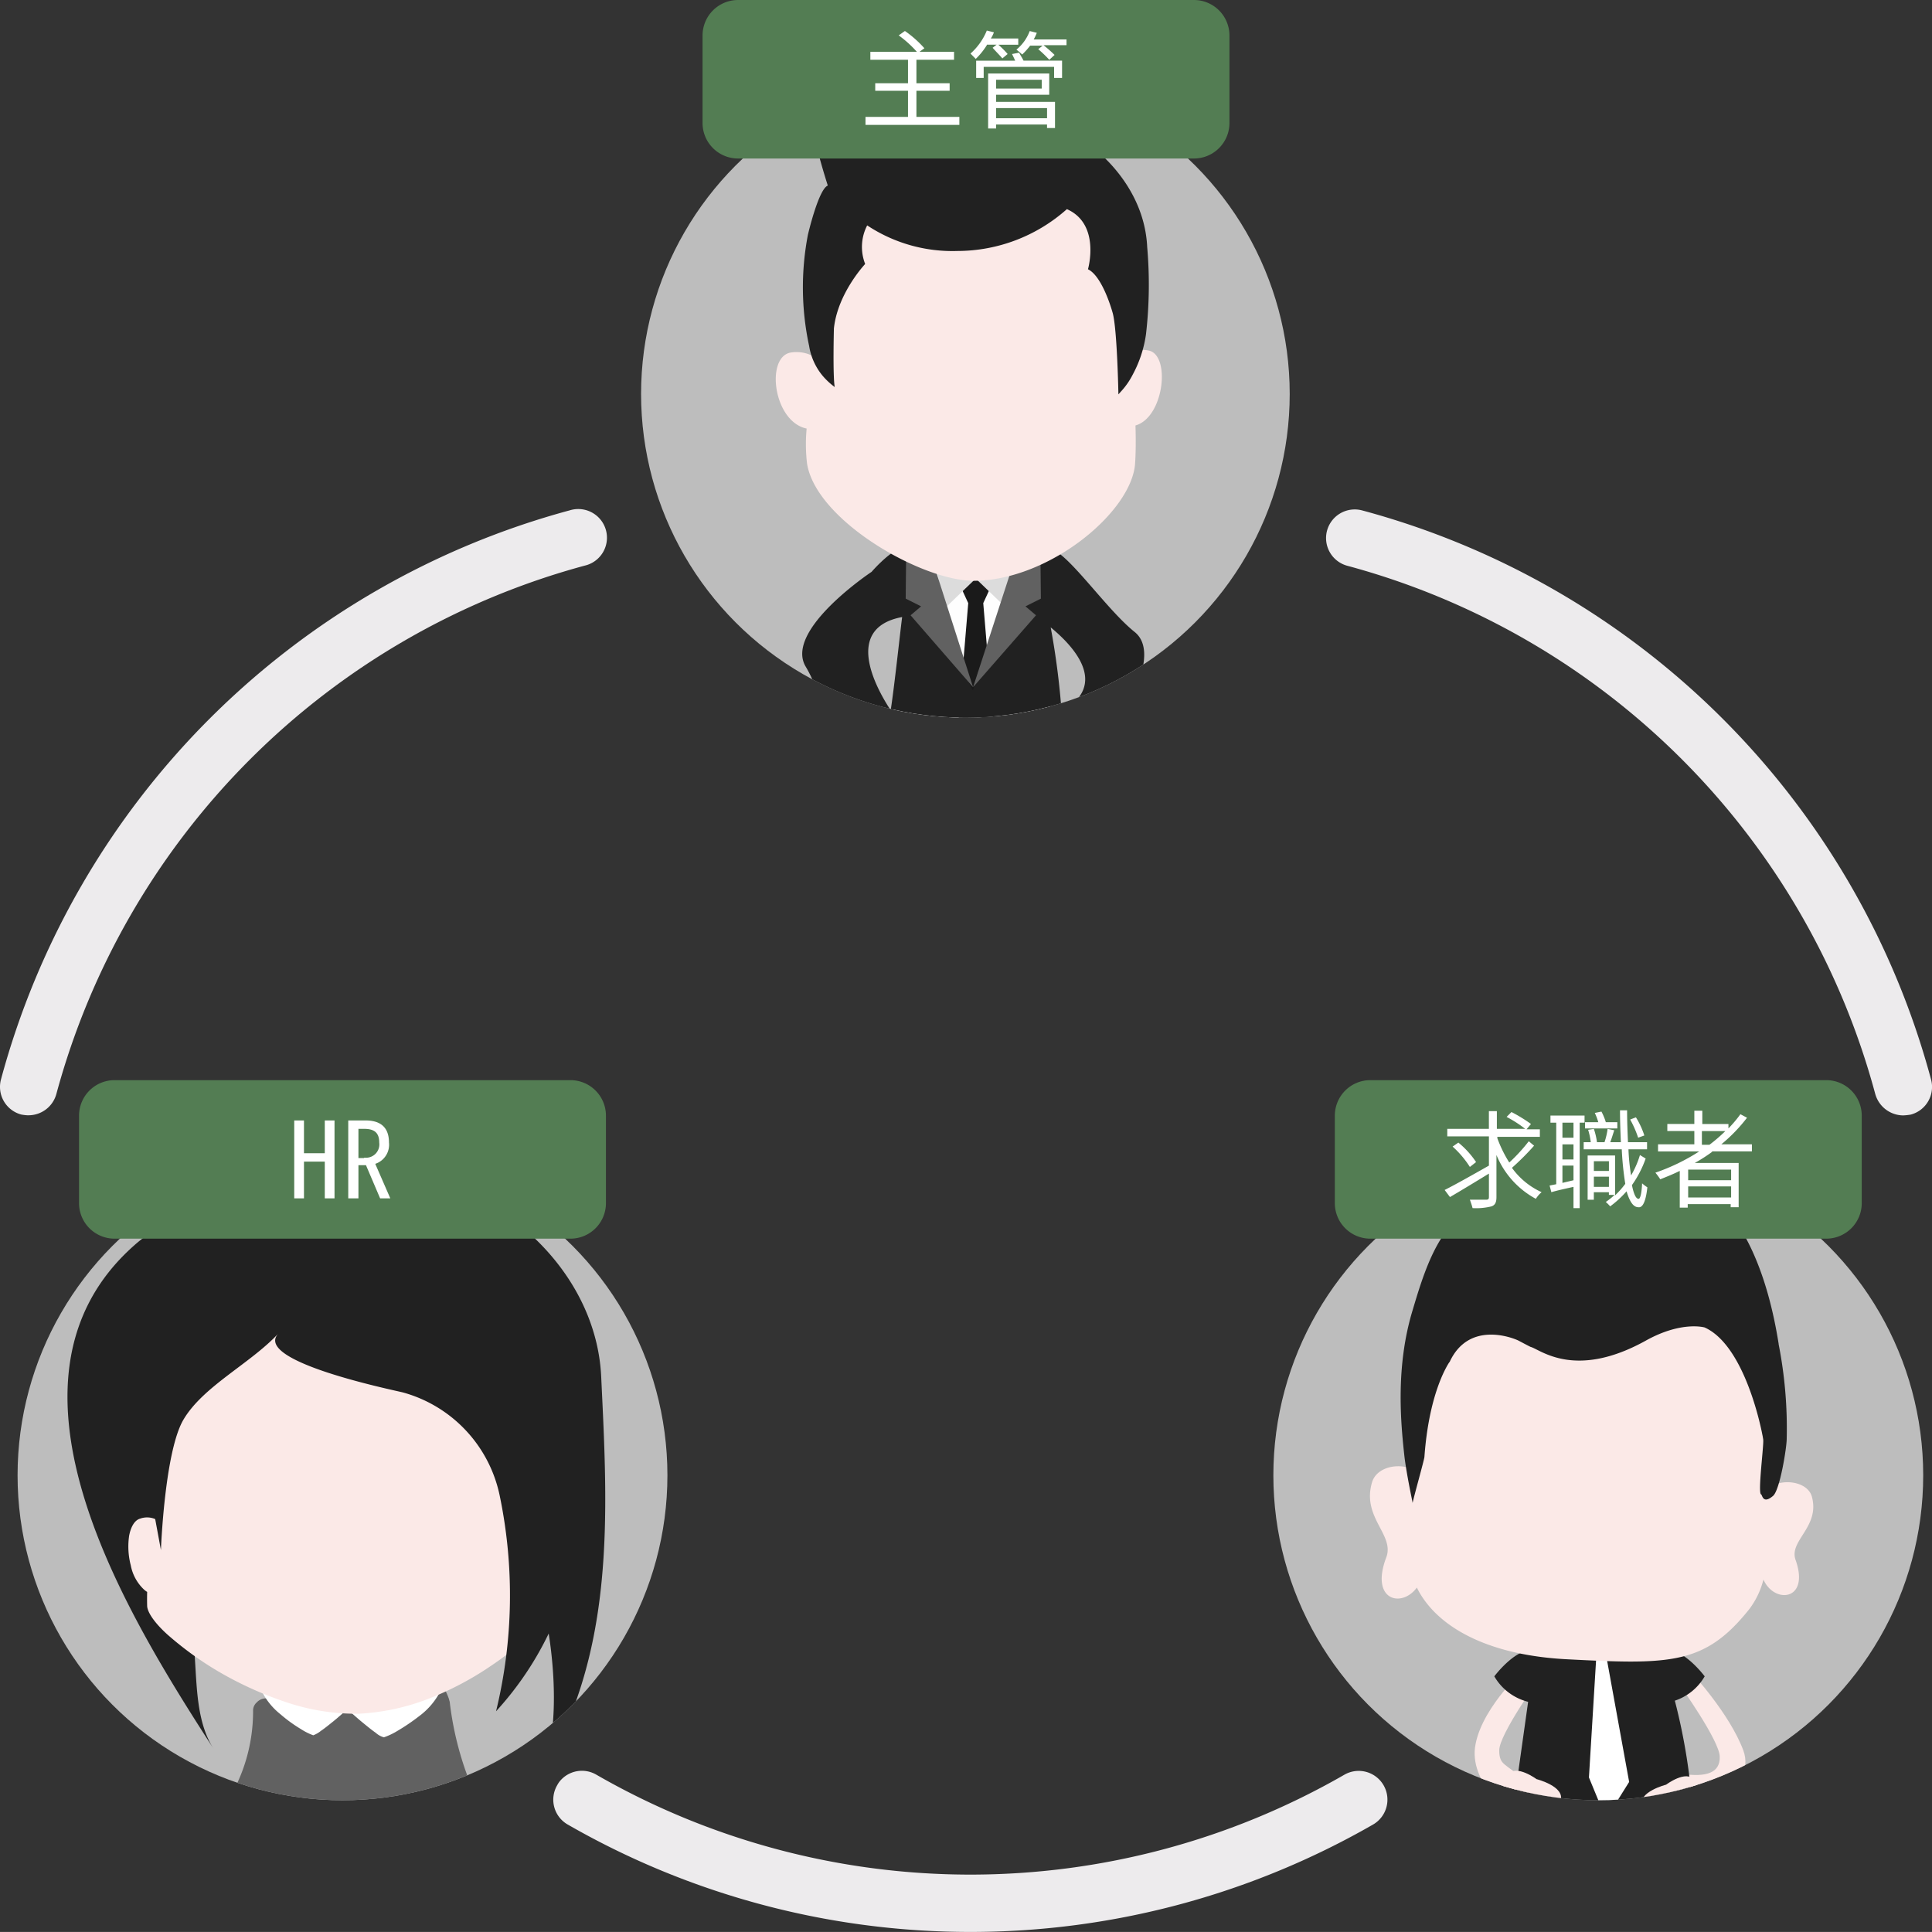 <svg xmlns="http://www.w3.org/2000/svg" xmlns:xlink="http://www.w3.org/1999/xlink" viewBox="0 0 220.002 219.996">
  <rect x="0" y="0" width="220.002" height="219.996" fill="#333333" stroke="none"/>
  <defs>
    <style>
      .cls-1 {
        fill: #edebed;
      }

      .cls-2 {
        fill: #bdbdbd;
      }

      .cls-3 {
        clip-path: url(#clip-path);
      }

      .cls-4 {
        fill: #fbe9e7;
      }

      .cls-5 {
        fill: #212121;
      }

      .cls-6 {
        fill: #fff;
      }

      .cls-7 {
        fill: #5c5c5c;
      }

      .cls-8 {
        clip-path: url(#clip-path-2);
      }

      .cls-9 {
        fill: #fefefe;
      }

      .cls-10 {
        fill: #1a1a1a;
      }

      .cls-11 {
        fill: #dcdcdc;
      }

      .cls-12 {
        fill: #616161;
      }

      .cls-13, .cls-14 {
        fill: none;
        stroke: silver;
        stroke-miterlimit: 10;
      }

      .cls-13 {
        stroke-width: 0.669px;
      }

      .cls-14 {
        stroke-width: 0.335px;
      }

      .cls-15 {
        fill: #537d53;
      }
    </style>
    <clipPath id="clip-path">
      <circle id="Ellipse_1508" data-name="Ellipse 1508" cx="37" cy="37" r="37"/>
    </clipPath>
    <clipPath id="clip-path-2">
      <ellipse id="Ellipse_1511" data-name="Ellipse 1511" cx="36.931" cy="36.86" rx="36.931" ry="36.86" transform="translate(0 0)"/>
    </clipPath>
  </defs>
  <g id="ico-66" transform="translate(3.942)">
    <path id="Union_89" data-name="Union 89" class="cls-1" d="M-49.295-2229.2a3.259,3.259,0,0,1-1.532-1.985,3.264,3.264,0,0,1,.331-2.485,2.726,2.726,0,0,1,.509-.691h0a3.259,3.259,0,0,1,3.963-.508,85.413,85.413,0,0,0,85.165,0,3.271,3.271,0,0,1,4.47,1.2,3.272,3.272,0,0,1-1.2,4.47A91.981,91.981,0,0,1-3.44-2216.968,91.981,91.981,0,0,1-49.295-2229.2Zm148.89-83.2a85.212,85.212,0,0,0-60.123-60.14,3.267,3.267,0,0,1-2.3-4,3.268,3.268,0,0,1,4.005-2.3,91.726,91.726,0,0,1,64.773,64.791,3.263,3.263,0,0,1-.319,2.48,3.259,3.259,0,0,1-1.982,1.525,6.347,6.347,0,0,1-.873.094A3.33,3.33,0,0,1,99.595-2312.405Zm-210.295,2.442a5.037,5.037,0,0,1-.829-.093,3.258,3.258,0,0,1-1.98-1.523,3.262,3.262,0,0,1-.32-2.477,91.881,91.881,0,0,1,64.769-64.8,3.266,3.266,0,0,1,3.244.777,3.264,3.264,0,0,1,.869,3.22,3.262,3.262,0,0,1-2.413,2.3,85.433,85.433,0,0,0-60.16,60.151,3.291,3.291,0,0,1-3.179,2.439Z" transform="translate(110 2436.964)"/>
    <g id="Group_37548" data-name="Group 37548" transform="translate(141.059 131)">
      <g id="Group_37547" data-name="Group 37547">
        <circle id="Ellipse_1507" data-name="Ellipse 1507" class="cls-2" cx="37" cy="37" r="37"/>
        <g id="Group_37546" data-name="Group 37546" class="cls-3">
          <path id="Path_46551" data-name="Path 46551" class="cls-4" d="M360.29,412s-5.041,4.44-5.92,8.88c-.925,4.44,4.209,8.14,4.209,8.14s3.052-2.22,1.3-3.978c-2.035-1.989-2.821-1.619-2.821-3.422s4.533-8.14,4.533-8.14S363.158,410.934,360.29,412Z" transform="translate(-331.338 -353.307)"/>
          <path id="Path_46552" data-name="Path 46552" class="cls-4" d="M404.967,413.617s4.348,4.671,5.92,8.88c1.665,4.44-5.781,7.4-5.781,7.4s-4.486-5.226-1.2-4.718c2.821.416,4.347-.139,4.3-1.942,0-1.8-4.533-8.14-4.533-8.14S402.053,412.6,404.967,413.617Z" transform="translate(-357.376 -354.186)"/>
          <path id="Union_86" data-name="Union 86" class="cls-5" d="M-252.967-2484.68s.975-6.925,1.816-12.926a6.168,6.168,0,0,1-3.85-2.9s2.547-3.42,4.671-2.967c1.244-8.034,11-11.186,13.689-1.608,0,0,.23.625.583,1.716,2.183-.941,5.013,2.858,5.013,2.858a6.17,6.17,0,0,1-3.4,2.771,68.19,68.19,0,0,1,2.063,13.055,35.458,35.458,0,0,1-10.291,1.526A35.458,35.458,0,0,1-252.967-2484.68Z" transform="translate(280.162 2560.396)"/>
          <path id="Path_46553" data-name="Path 46553" class="cls-4" d="M364.683,439.089s3.284.833,2.729,2.451-2.544.324-2.544.324,1.85,3.978-.324,4.995c-2.22,1.018-3.885-1.434-3.978-3.145s0-4.024.925-5.18C362.371,437.378,364.683,439.089,364.683,439.089Z" transform="translate(-334.713 -367.494)"/>
          <path id="Path_46554" data-name="Path 46554" class="cls-4" d="M398.155,438.289s-3.284.832-2.729,2.451,2.544.324,2.544.324-1.85,3.977.324,4.995c2.22,1.018,3.885-1.434,3.978-3.145s0-4.024-.925-5.18S398.155,438.289,398.155,438.289Z" transform="translate(-353.432 -366.064)"/>
          <g id="Group_37545" data-name="Group 37545" transform="translate(32.56 50.782)">
            <path id="Path_46555" data-name="Path 46555" class="cls-6" d="M383.371,402.693v1.156L382.4,419.8l1.943,4.717,2.636-4.209-2.96-16.28,1.2-1.434Z" transform="translate(-379.024 -399.177)"/>
            <path id="Path_46556" data-name="Path 46556" class="cls-7" d="M385.5,398.622l1.434,2.96a6.414,6.414,0,0,0,3.376-4.44,6.3,6.3,0,0,0-.647-1.943A7.2,7.2,0,0,1,385.5,398.622Z" transform="translate(-380.69 -395.2)"/>
            <path id="Path_46557" data-name="Path 46557" class="cls-7" d="M379.91,399.913l-1.8,2.544a4.36,4.36,0,0,1-3.006-3.191s.416-1.434.879-1.665A5.631,5.631,0,0,0,379.91,399.913Z" transform="translate(-375.1 -396.49)"/>
          </g>
          <path id="Union_87" data-name="Union 87" class="cls-4" d="M-232.426-2466.829c-8.7-.416-14.477-3.376-16.927-7.585q-.163-.284-.307-.589c-1.749,2.373-5.349,1.458-3.485-3.437.971-2.59-2.82-4.532-1.619-8.556.5-1.662,2.789-2.218,4.5-1.539a81.445,81.445,0,0,1,2.345-9.98c2.913-9.294,12.21-12.44,19.147-12.486,8.51,0,16.187,3.885,17.76,13.736.588,3.687,1.125,7.445,1.38,10.94,1.564-1.194,4.5-.76,4.957.993.925,3.469-2.682,4.995-1.85,7.215,1.633,4.646-2.46,4.99-3.671,2.2a9.4,9.4,0,0,1-1.6,3.356c-3.854,4.844-7.033,5.984-13.544,5.985C-227.348-2466.579-229.67-2466.687-232.426-2466.829Z" transform="translate(266.003 2524.782)"/>
          <path id="Path_9749_2_" class="cls-5" d="M336.483,324.33c-.462-4.116-1.018-10.406.925-16.789,1.2-4.024,2.867-9.62,6.614-11.377,4.579-2.22,1.48,1.2,11.146-1.156,4.116-1.018,7.955-3.33,14.754-1.619,0,0,6.706,2.544,9.158,17.991v.046A49.679,49.679,0,0,1,380,322.2c0,1.018-.786,5.92-1.573,6.521-1.156.971-1.2-.139-1.341-.185-.416-.139.37-5.92.231-6.336-.463-2.59-2.451-10.776-6.66-12.672,0,0-2.636-.786-6.753,1.526-8.047,4.44-11.979.971-13.043.694-.046,0-1.341-.694-1.434-.74-.786-.37-5.6-2.174-7.77,2.359,0,.046-.046.093-.092.139-.324.509-2.312,3.7-2.821,10.776-.046.416-1.249,4.671-1.341,5.226h0C337.362,329.232,336.76,326.5,336.483,324.33Z" transform="translate(-321.544 -289.365)"/>
        </g>
      </g>
    </g>
    <g id="Group_37552" data-name="Group 37552" transform="translate(69.059 8)">
      <g id="Group_37551" data-name="Group 37551">
        <ellipse id="Ellipse_1510" data-name="Ellipse 1510" class="cls-2" cx="36.931" cy="36.86" rx="36.931" ry="36.86" transform="translate(0 0)"/>
        <g id="Group_37550" data-name="Group 37550" class="cls-8">
          <path id="Path_46562" data-name="Path 46562" class="cls-9" d="M213.906,123.07c-.37,2.775-1.017,6.151-1.618,9.943a177.094,177.094,0,0,0-2.588,21.32s11.139,1.9,21.123-.509c0,0-3.235-20.211-5.454-32.513C223.7,112.2,215.062,115.022,213.906,123.07Z" transform="translate(-182.152 -69.052)"/>
          <path id="Path_46563" data-name="Path 46563" class="cls-10" d="M232.161,160.667l-1.525-18.222.878-1.9-1.71-1.2V139.3h-.046v.046l-1.71,1.2.878,1.9L227.4,160.667" transform="translate(-191.671 -81.767)"/>
          <path id="Path_46564" data-name="Path 46564" class="cls-11" d="M237.407,133.5l-1.156,6.567-3.651-3.515Z" transform="translate(-194.468 -78.649)"/>
          <path id="Path_46565" data-name="Path 46565" class="cls-11" d="M222.1,133.5l1.248,6.475,3.559-3.422Z" transform="translate(-188.821 -78.649)"/>
          <path id="Path_46566" data-name="Path 46566" class="cls-7" d="M231.5,128.846l1.618,3.33a7.078,7.078,0,0,0,3.79-4.949s-.324-1.85-.693-2.127C236.168,125.053,234.412,128.2,231.5,128.846Z" transform="translate(-193.876 -74.134)"/>
          <path id="Path_46567" data-name="Path 46567" class="cls-7" d="M225.208,130.243l-2.034,2.867a4.858,4.858,0,0,1-3.374-3.561s.462-1.619.971-1.85a6.844,6.844,0,0,0,4.437,2.544Z" transform="translate(-187.584 -75.531)"/>
          <path id="Union_84" data-name="Union 84" class="cls-5" d="M-173.849-2355.792c.37-3.283-.647-8.186.416-10.96a5.364,5.364,0,0,0,.2-.771c-1.08,1.2-2.965,3.124-4.367,3.684-2.08.833-2.492-6.243-4.991-10.406-2.542-4.162,7.488-10.823,7.488-10.823s7.078-8.24,5.061,2.909c.441.743,1.031,1.724,1.966,1.806.783,0,.047.833,4.484,8.742,0,.046.046.046.046,0,.878-2.679,2.727-8.924,3.836-9.2,1.479-.37.647-1.434,1.664-1.294a11.45,11.45,0,0,1,1.524.355c-.091-1.923-.038-4.849,1.016-5.813,1.618-1.481,6.656,6.382,10.354,9.342s-3.19,12.395-3.19,12.395-2.759,7.383-4.723,2.384c.248,4.208.336,7.422.336,7.422q-6.009.533-12.043.533Q-169.31-2355.49-173.849-2355.792Zm20.378-13.377c5.458-3.077,1.343-7.457-1.238-9.573A88.158,88.158,0,0,1-153.47-2369.169Zm-19.456-.135c.455-3.061.968-7.936,1.3-10.615C-178.427-2378.642-174.494-2371.679-172.927-2369.3Z" transform="translate(201.354 2442.184)"/>
          <path id="Union_88" data-name="Union 88" class="cls-12" d="M-169.963-2388l2.31,1.757.047,4.625-1.757.878,1.2,1.018-7.164,8.186Zm-12.482,8.278,1.2-1.018-1.756-.878.046-4.625L-180.6-2388l5.271,16.464Z" transform="translate(213.134 2441.787)"/>
          <g id="Group_37549" data-name="Group 37549" transform="translate(15.338 1.295)">
            <path id="Union_83" data-name="Union 83" class="cls-4" d="M-194.772-2354.819a18.737,18.737,0,0,1-.049-4.013c-3.809-.79-4.7-8.181-1.8-8.659a4.038,4.038,0,0,1,2.926.654c1.394-7.424,3.577-15.2,4.194-16.1,5.917-8.417,25.375-7.955,28.8-1.665.662,1.207,1.989,9.258,2.76,17.147a3.093,3.093,0,0,1,2.043-.267c2.549.47,1.8,7.606-1.478,8.537.048,1.627.039,3.1-.043,4.32-.374,5.551-9.85,13.366-18.4,13.366C-181.737-2341.5-193.708-2348.344-194.772-2354.819Z" transform="translate(198.337 2398.339)"/>
            <path id="Path_46582" data-name="Path 46582" class="cls-5" d="M226.308,52.849l-.416.462s-.139-7.4-.647-9.25c0,0-1.109-4.162-2.819-4.995,0,0,1.479-5.134-2.4-6.845a18.777,18.777,0,0,1-12.48,4.764,17.569,17.569,0,0,1-10.261-2.914,5.334,5.334,0,0,0-.231,4.394s-3.143,3.33-3.559,7.353c0,0-.139,5.319.092,6.66a8.229,8.229,0,0,1-1.387-1.295,7.037,7.037,0,0,1-1.525-3.376,31.708,31.708,0,0,1-.139-12.672s1.2-5.18,2.265-5.6c0,0-2.4-7.353-1.9-9.25,0,0,1.433,3.607,6.194,3.145a8.748,8.748,0,0,1-1.572-5.735s3.6,2.682,7.442,1.942a20.418,20.418,0,0,0,4.021-.879,13.658,13.658,0,0,1,2.08-.6c2.681-.462,8.458-.971,11.278,2.451a10.378,10.378,0,0,1,2.588,4.579s5.916,4.162,6.24,11.377a49.319,49.319,0,0,1-.139,9.9,13.63,13.63,0,0,1-1.525,4.625h0a8.385,8.385,0,0,1-1.2,1.759Z" transform="translate(-186.875 -17.7)"/>
          </g>
        </g>
      </g>
    </g>
    <g id="Group_37578" data-name="Group 37578" transform="translate(-1.941 131)">
      <g id="Group_37577" data-name="Group 37577">
        <circle id="Ellipse_1513" data-name="Ellipse 1513" class="cls-2" cx="37" cy="37" r="37"/>
        <g id="Group_37576" data-name="Group 37576" class="cls-3">
          <path id="Union_107" data-name="Union 107" class="cls-12" d="M-43.34-2475.643a39.886,39.886,0,0,1-3.224-8.538c.012.1.023.205.035.307.37,2.821.786,4.949,1.156,6.614a30.526,30.526,0,0,0,1.068,3.469,5.541,5.541,0,0,0,.463,1.017,102.082,102.082,0,0,1-10.174.925,67.253,67.253,0,0,1-7.585-.046c-2.083-.138-3.654-.323-4.718-.462a16.128,16.128,0,0,1-1.619-.278c.782-2.823,1.383-5,1.8-6.8q.041-.174.081-.349l-.039.071a28.757,28.757,0,0,1-6.059,7.585,29.548,29.548,0,0,1-9.574,5.689s-.276-.139-.694-.37A16.452,16.452,0,0,1-84-2467.963,11.213,11.213,0,0,1-85.753-2470,9.344,9.344,0,0,1-87-2473,26.812,26.812,0,0,0-84-2474.2a37.271,37.271,0,0,0,6.66-3.931,25.791,25.791,0,0,0,6.66-7.076,19.429,19.429,0,0,0,3.053-10.591,1.208,1.208,0,0,1,.416-.878,1.4,1.4,0,0,1,1.017-.462,1.828,1.828,0,0,1,1.3.649q.185.2.348.415a5.4,5.4,0,0,1,1.776-1.714,13.543,13.543,0,0,1,6.2-2.127,11.693,11.693,0,0,1,6.29,1.018,5.084,5.084,0,0,1,2.549,2.533,23.042,23.042,0,0,1,.364-3.321,3.281,3.281,0,0,1,1.065.836,3.949,3.949,0,0,1,.647.971,7.273,7.273,0,0,1,.324.786c.046.185.092.324.092.324a36.429,36.429,0,0,0,3.7,12.3,33,33,0,0,0,5.736,8,32.385,32.385,0,0,0,5.273,4.348,20.746,20.746,0,0,0,2.311,1.3,6.358,6.358,0,0,1-.833,3.145,8.251,8.251,0,0,1-1.85,2.266,12.146,12.146,0,0,1-1.85,1.341,6.377,6.377,0,0,1-.832.462A39.371,39.371,0,0,1-43.34-2475.643Z" transform="translate(94.445 2559.538)"/>
          <g id="Group_37569" data-name="Group 37569" transform="translate(27.796 58.136)">
            <path id="Union_108" data-name="Union 108" class="cls-6" d="M-101.816-2549.949c-.464-.323-.971-.74-1.48-1.156s-.972-.832-1.341-1.156c-.184-.162-.334-.289-.438-.376-.093.083-.212.195-.347.33-.324.276-.786.694-1.249,1.064s-.97.786-1.387,1.064a3.165,3.165,0,0,1-.878.509,6.852,6.852,0,0,1-1.389-.695,16.568,16.568,0,0,1-2.359-1.711,7.719,7.719,0,0,1-1.85-2.127,1.664,1.664,0,0,1,.185-2.035,3.408,3.408,0,0,1,1.851-.891,10.488,10.488,0,0,1,1.2-.313,32.007,32.007,0,0,1,3.422-.509c1.248-.093,2.543-.185,3.884-.185a31.229,31.229,0,0,1,3.7.231,15.608,15.608,0,0,1,3.006.6q.291.07.573.167a3.6,3.6,0,0,1,1.739.9,1.667,1.667,0,0,1,.185,2.128,8.156,8.156,0,0,1-2.035,2.22,23.462,23.462,0,0,1-2.59,1.757,7.677,7.677,0,0,1-1.48.694A2.3,2.3,0,0,1-101.816-2549.949Z" transform="translate(114.811 2558.136)"/>
          </g>
          <g id="Group_37554" data-name="Group 37554" transform="translate(5.682 1.916)">
            <path id="Path_46585" data-name="Path 46585" class="cls-5" d="M65.626,336.735c2.035,5.457,3.515,18.13.185,23.217,9.111-14.106,8.094-30.479,7.354-46.019-.555-12.441-12.349-23.217-26.686-23.865-5.134-.231-11.146,1.018-13.32,5.087-4.671-1.156-9.759.74-13.181,3.793-17.482,15.494-.6,42.365,9.065,57.35-2.729-4.209-1.573-10.406-2.775-14.985-1.11-4.255-1.9-6.984.971-11.146a2.091,2.091,0,0,1,1.017-.879,1.762,1.762,0,0,1,1.9.648,4.088,4.088,0,0,1,.694,1.8c1.2,5.457,2.451,13.736,6.706,18.13,3.839,3.978,12.465-1.341,15.147-6.614,3.006-5.92,6.775-5.088,9.6-11.285.647-.416,1.388.37,1.711,1.018C64.563,334.145,65.118,335.44,65.626,336.735Z" transform="translate(-12.386 -290.043)"/>
          </g>
          <path id="Union_85" data-name="Union 85" class="cls-4" d="M-93.085-2464.311a40.567,40.567,0,0,1-7.724-3.514,37.792,37.792,0,0,1-5.735-4.164c-1.435-1.294-2.267-2.5-2.313-3.237q-.021-.811,0-1.622a2.2,2.2,0,0,1-.34-.25,5.079,5.079,0,0,1-1.526-2.776,8.477,8.477,0,0,1-.185-3.377c.185-.97.6-1.757,1.249-1.941a2.367,2.367,0,0,1,1.711.046l.017.007c.181-1.138.383-2.3.6-3.457.509-2.683,1.111-5.319,1.758-7.539a18.306,18.306,0,0,1,2.021-4.893l.071-.1a25.518,25.518,0,0,1,9.527-8.233,19.638,19.638,0,0,1,9.99-1.526,22.684,22.684,0,0,1,8.742,2.868,18.757,18.757,0,0,1,5.919,5.134,24.654,24.654,0,0,1,2.312,4.9c.827,2.221,1.664,4.81,2.4,7.492s1.384,5.412,1.8,7.862a28.428,28.428,0,0,1,.509,6.013c-.047.971-.833,2.266-2.128,3.7a29.089,29.089,0,0,1-5.225,4.441,35.194,35.194,0,0,1-7.169,3.792,25.545,25.545,0,0,1-8,1.711h-.23A24.812,24.812,0,0,1-93.085-2464.311Zm-10.457-36.737-.012.02-.022.029Zm.049-.082c1.754-2.424,1.144-1.577.534-.731-.247.344-.494.687-.583.813Z" transform="translate(123.613 2527.123)"/>
          <g id="Group_37575" data-name="Group 37575" transform="translate(14.708 15.47)">
            <path id="Path_46629" data-name="Path 46629" class="cls-5" d="M79.491,324.923c-.694-.416-11.516-5.457-12.3-5.55s-19.61.092-20.119.509c-.555.37-12.9,6.706-13.875,6.8l-1.3,13.966,1.619,8.741s.416-11.285,2.59-14.893c2.266-3.793,7.585-6.336,10.776-9.759-2.914,3.145,12.9,6.383,14.2,6.706A15.444,15.444,0,0,1,72.093,343.19a55.721,55.721,0,0,1-.416,24.559,36.547,36.547,0,0,0,8.7-16.6c.879-4.533,2.035-10.638,1.434-15.077C81.526,333.942,81.758,326.264,79.491,324.923Z" transform="translate(-31.9 -319.35)"/>
          </g>
          <g id="Group_37572" data-name="Group 37572" transform="translate(27.519 23.033)">
            <g id="Group_37571" data-name="Group 37571">
              <path id="Path_46627" data-name="Path 46627" class="cls-13" d="M59.6,335.7" transform="translate(-59.6 -335.7)"/>
            </g>
          </g>
          <g id="Group_37574" data-name="Group 37574" transform="translate(44.076 21.737)">
            <g id="Group_37573" data-name="Group 37573">
              <path id="Path_46628" data-name="Path 46628" class="cls-14" d="M95.4,332.9" transform="translate(-95.4 -332.9)"/>
            </g>
          </g>
        </g>
      </g>
    </g>
    <g id="Group_37580" data-name="Group 37580" transform="translate(76.059)">
      <path id="Path_46630" data-name="Path 46630" class="cls-15" d="M226.966,18.05H175.034A4.045,4.045,0,0,1,171,14.017V4.034A4.045,4.045,0,0,1,175.034,0h51.933A4.045,4.045,0,0,1,231,4.034v9.983A4.045,4.045,0,0,1,226.966,18.05Z" transform="translate(-171)"/>
      <g id="Group_37579" data-name="Group 37579" transform="translate(18.555 3.479)">
        <path id="Path_46631" data-name="Path 46631" class="cls-6" d="M218.489,16.782v.908H207.8v-.908h4.84V13.807h-3.731V12.95h3.731V10.277h-4.286V9.37h5.294a12.745,12.745,0,0,0-2.066-1.87l.706-.5a12.3,12.3,0,0,1,2.218,1.966l-.555.4h3.933v.908H213.6V12.95h3.782v.857H213.6v2.975Z" transform="translate(-207.8 -6.95)"/>
        <path id="Path_46632" data-name="Path 46632" class="cls-6" d="M233.366,8.564a8.117,8.117,0,0,1-1.26,1.563l-.6-.605A7.1,7.1,0,0,0,233.366,6.9l.807.2a3.081,3.081,0,0,1-.353.706h3.126v.706h-2.269a10.483,10.483,0,0,1,1.059,1.059l-.6.5c-.252-.3-.756-.807-1.109-1.21l.454-.353h-1.109Zm3.681.857c.151.3.353.605.5.908h4.387V12.3h-.908V11.034h-8.017V12.3h-.857V10.329h4.437c-.1-.252-.252-.555-.353-.756Zm-2.622,5.6h6.706V18h-.908v-.4h-5.8v.454h-.908V11.791h6.958v2.42h-6.05Zm0-2.521v1.008h5.193V12.5Zm0,3.227v1.16h5.8v-1.16Zm8.017-7.866v.706H239.82a15.09,15.09,0,0,1,1.261,1.109l-.6.555a14.585,14.585,0,0,0-1.26-1.21l.5-.4H238.3a8.628,8.628,0,0,1-.908,1.008,7.544,7.544,0,0,0-.655-.555,4.962,4.962,0,0,0,1.513-2.118l.807.2a5.091,5.091,0,0,1-.353.756h3.731Z" transform="translate(-219.55 -6.9)"/>
      </g>
    </g>
    <g id="Group_37582" data-name="Group 37582" transform="translate(148.059 123)">
      <path id="Path_46633" data-name="Path 46633" class="cls-15" d="M381.666,297.55H329.734a4.045,4.045,0,0,1-4.034-4.034v-9.983a4.046,4.046,0,0,1,4.034-4.034h51.933a4.046,4.046,0,0,1,4.034,4.034v9.983a4.046,4.046,0,0,1-4.035,4.034Z" transform="translate(-325.7 -279.5)"/>
      <g id="Group_37581" data-name="Group 37581" transform="translate(12.504 3.429)">
        <path id="Path_46634" data-name="Path 46634" class="cls-6" d="M360.685,290.433a29.74,29.74,0,0,1-2.521,2.521,8.49,8.49,0,0,0,3.378,2.773,3.221,3.221,0,0,0-.655.756,9.938,9.938,0,0,1-4.487-4.992v4.79c0,.605-.151.908-.555,1.059a7.16,7.16,0,0,1-2.168.2c-.05-.252-.2-.655-.3-.958h1.866c.2,0,.3-.05.3-.3V293.61c-1.563.958-3.227,1.966-4.437,2.672l-.605-.807c1.21-.605,3.176-1.714,5.042-2.773v-3.328H350.8v-.857h4.739V286.5h.908v2.017h3.227a13.949,13.949,0,0,0-2.118-1.361l.555-.555a17.084,17.084,0,0,1,2.219,1.361l-.5.605h1.513v.857H356.5v.151a14.153,14.153,0,0,0,1.361,2.773,19.688,19.688,0,0,0,2.219-2.42Zm-7.311,2.42a11.2,11.2,0,0,0-1.966-2.319l.655-.454a10.05,10.05,0,0,1,2.017,2.218Z" transform="translate(-350.5 -286.399)"/>
        <path id="Path_46635" data-name="Path 46635" class="cls-6" d="M377.629,287.712v9.731h-.706v-2.42c-.908.2-1.815.4-2.521.605l-.2-.756.756-.151v-7.008H374.3v-.807h3.882v.807h-.555Zm-.706,0h-1.26v1.714h1.26Zm0,2.471h-1.26V291.9h1.26Zm-1.26,4.387c.4-.1.857-.2,1.26-.3V292.6h-1.26Zm9.479-2.773a12.266,12.266,0,0,1-1.563,3.025c.2,1.008.454,1.563.756,1.563.2,0,.353-.655.4-1.765a4.727,4.727,0,0,0,.6.454c-.2,1.815-.6,2.319-1.008,2.269-.605,0-1.008-.655-1.361-1.815a11.743,11.743,0,0,1-1.866,1.714,4.754,4.754,0,0,0-.5-.5,7.859,7.859,0,0,0,1.008-.807h-.655v-.3h-1.714v.857h-.706V291.45h3.126v4.538a9.788,9.788,0,0,0,1.16-1.311,35.312,35.312,0,0,1-.4-3.933h-4.336v-.807h.807a7.9,7.9,0,0,0-.3-1.412l.655-.1a8.206,8.206,0,0,1,.353,1.513h.857a8.2,8.2,0,0,0,.353-1.513l.756.151c-.151.454-.3.958-.454,1.361h1.21c-.05-1.109-.1-2.37-.1-3.63h.807c0,1.26.05,2.471.1,3.63H385.3v.807h-2.118a23.641,23.641,0,0,0,.3,2.975,10.744,10.744,0,0,0,1.008-2.319Zm-3.277-3.429h-3.63v-.706h1.513a6.585,6.585,0,0,0-.4-1.059l.756-.151a6.172,6.172,0,0,1,.5,1.21h1.311v.706Zm-2.622,3.731v1.109h1.714V292.1Zm1.714,2.924v-1.16h-1.714v1.16Zm3.328-5.6a11.78,11.78,0,0,0-.908-2.067l.655-.252a9.282,9.282,0,0,1,.958,2.067Z" transform="translate(-362.25 -286.3)"/>
        <path id="Path_46636" data-name="Path 46636" class="cls-6" d="M404.554,291.089a18.785,18.785,0,0,1-1.966,1.26h4.992v5.042h-.908v-.353h-4.891v.4h-.908v-4.185c-.706.353-1.462.655-2.219.958a7.2,7.2,0,0,0-.555-.756,22.832,22.832,0,0,0,4.992-2.42H398.4v-.807h4.134v-1.513h-3.076v-.807h3.076V286.4h.908v1.513h2.975v.5a13.578,13.578,0,0,0,1.361-1.613l.756.4a18.421,18.421,0,0,1-2.924,3.025h3.479v.807h-4.538Zm2.168,2.017h-4.891v1.21h4.891Zm0,3.176v-1.26h-4.891v1.26Zm-2.471-6a18.393,18.393,0,0,0,1.815-1.563h-2.672v1.563Z" transform="translate(-374.1 -286.35)"/>
      </g>
    </g>
    <g id="Group_37584" data-name="Group 37584" transform="translate(5.059 123)">
      <path id="Path_46637" data-name="Path 46637" class="cls-15" d="M76.266,295.45H24.334a4.045,4.045,0,0,1-4.034-4.034v-9.983a4.045,4.045,0,0,1,4.034-4.034H76.266a4.046,4.046,0,0,1,4.034,4.034v9.983A4.045,4.045,0,0,1,76.266,295.45Z" transform="translate(-20.3 -277.4)"/>
      <g id="Group_37583" data-name="Group 37583" transform="translate(24.504 4.588)">
        <path id="Path_46638" data-name="Path 46638" class="cls-6" d="M68.9,286.5h1.109v3.731h2.37V286.5h1.109v8.874H72.379v-4.185h-2.37v4.185H68.9Z" transform="translate(-68.9 -286.5)"/>
        <path id="Path_46639" data-name="Path 46639" class="cls-6" d="M84.73,295.374l-1.613-3.782H82.26v3.782H81.1V286.5h1.966c1.563,0,2.672.655,2.672,2.521a2.289,2.289,0,0,1-1.563,2.42l1.714,3.933H84.73Zm-1.815-4.639a1.522,1.522,0,0,0,1.714-1.714c0-1.16-.605-1.563-1.714-1.563H82.26v3.328h.655Z" transform="translate(-74.949 -286.5)"/>
      </g>
    </g>
  </g>
</svg>
